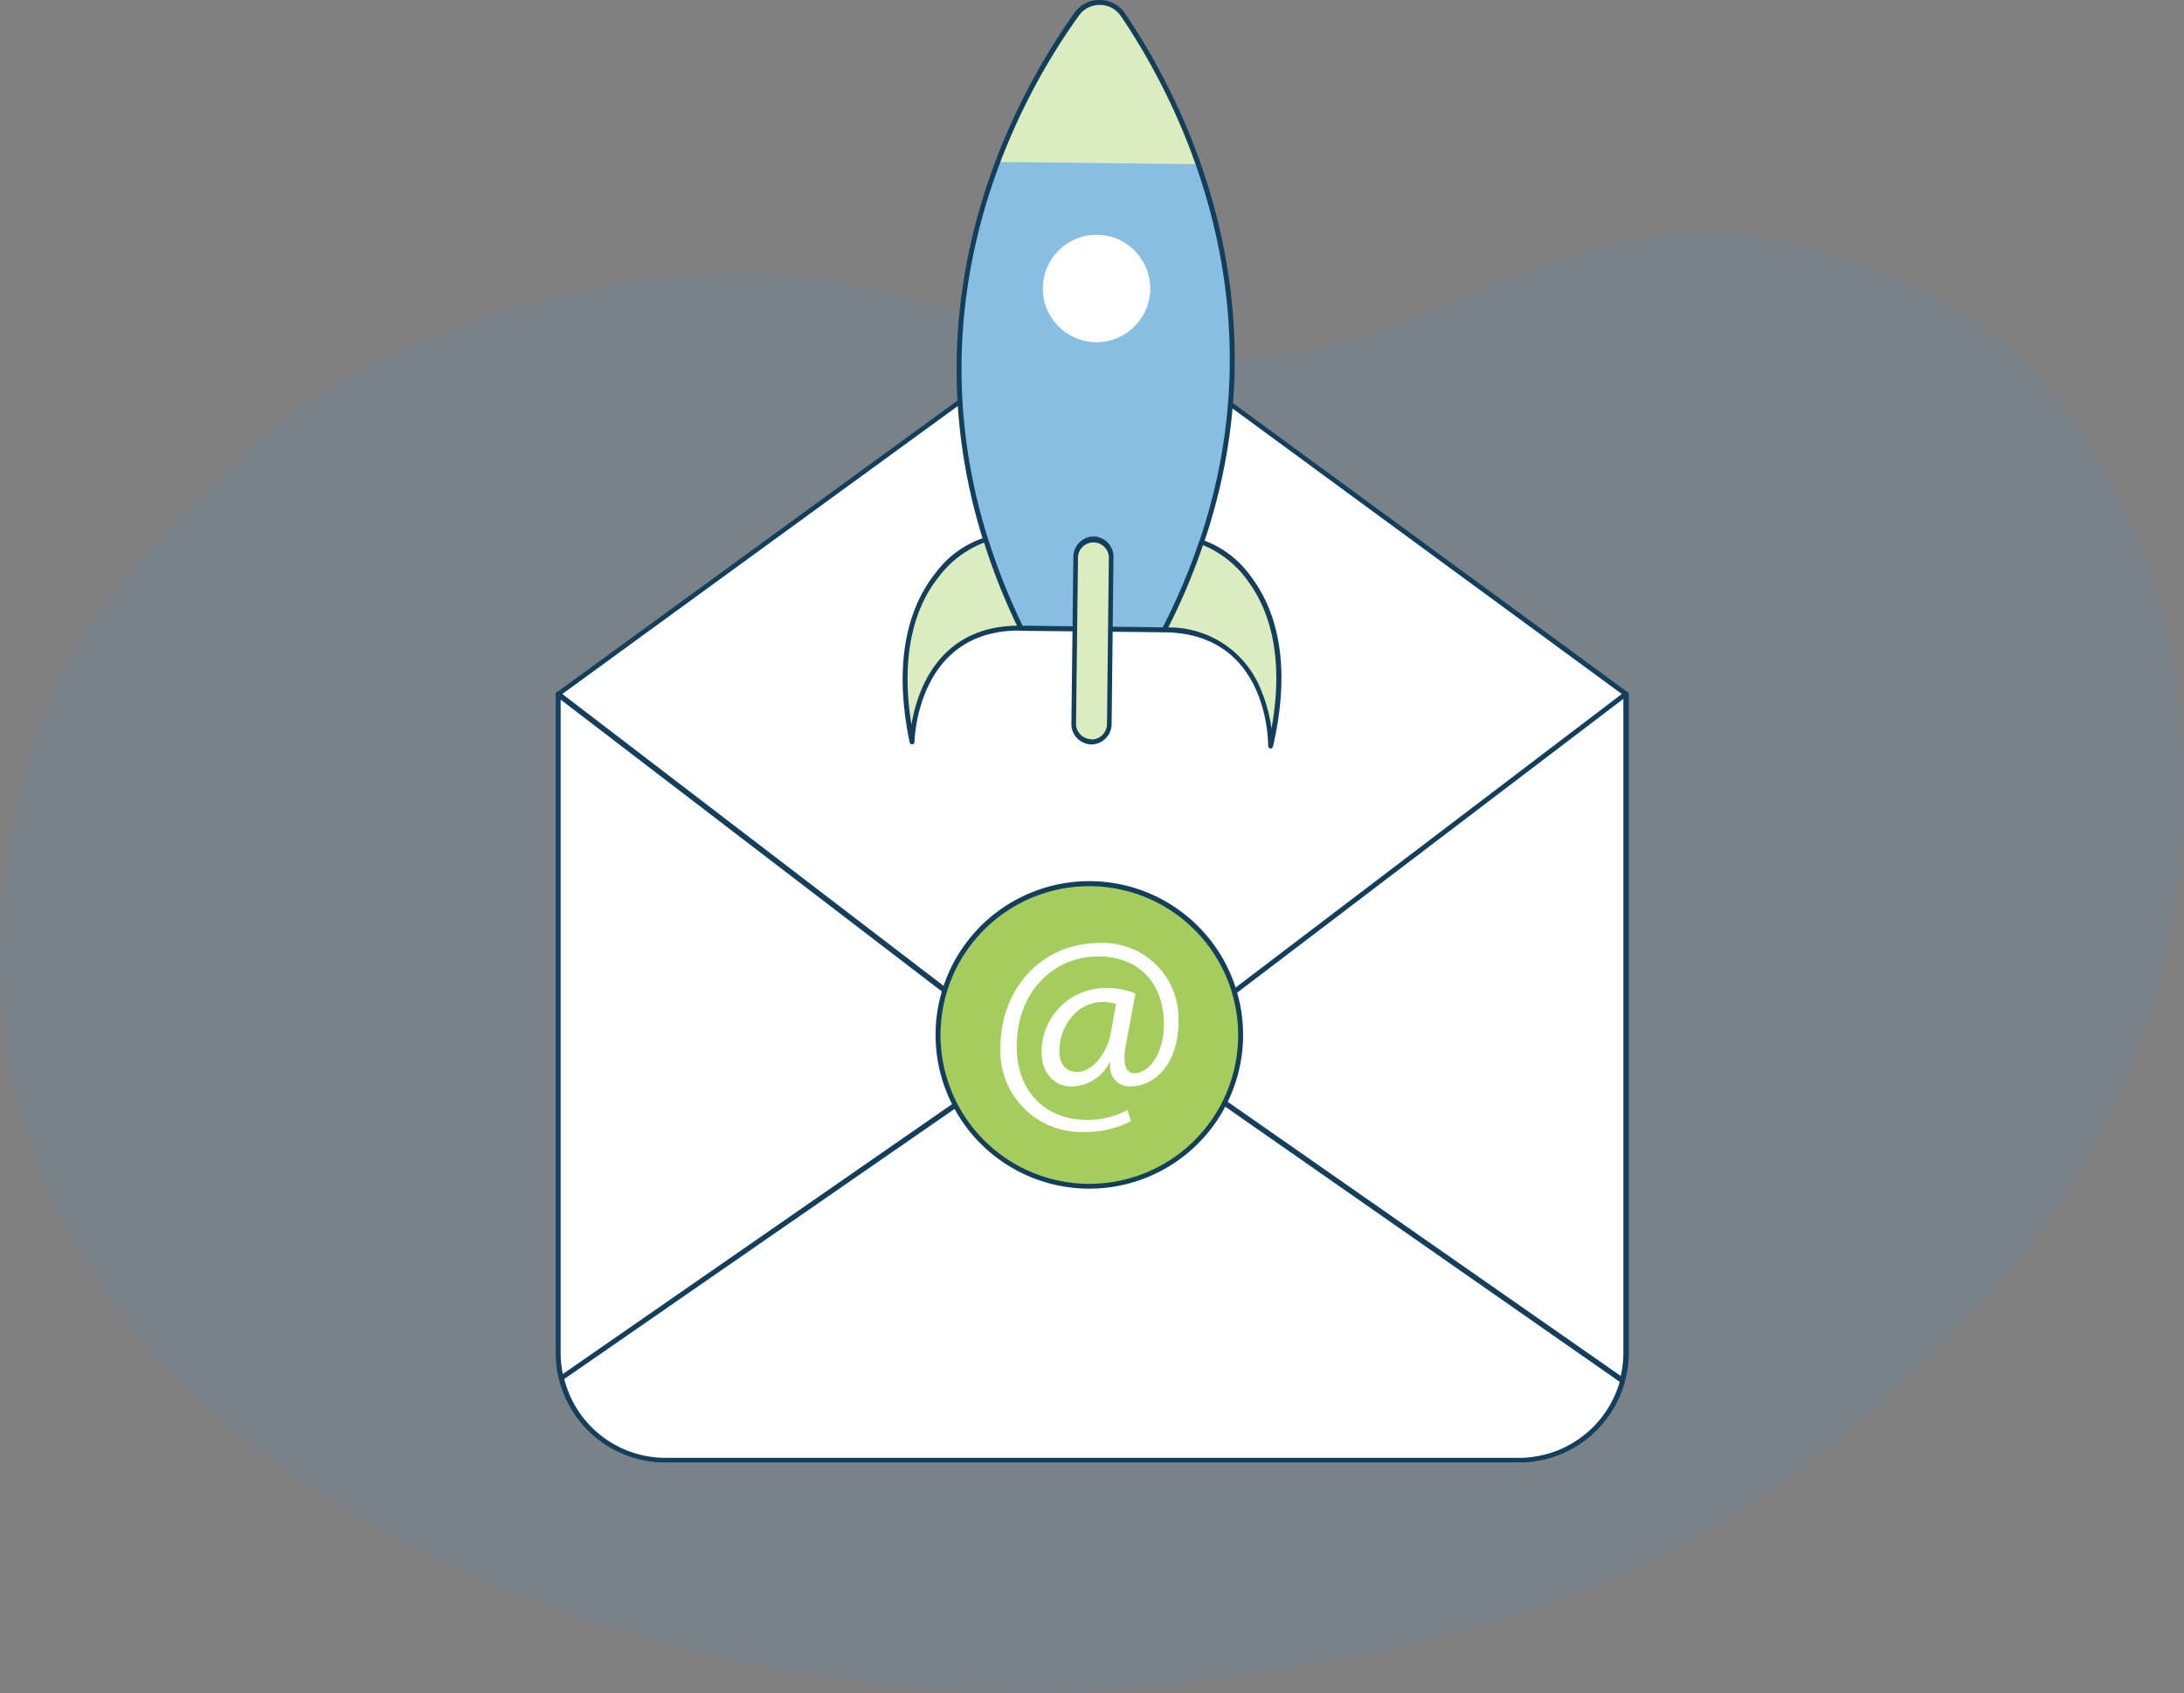 <svg id="Layer_1" data-name="Layer 1" xmlns="http://www.w3.org/2000/svg" xmlns:xlink="http://www.w3.org/1999/xlink" viewBox="0 0 221.58 171.78"><rect x="0" y="0" width="221.58" height="171.78" fill="#808080" stroke="none"/><defs><style>.cls-1{fill:none;}.cls-2{clip-path:url(#clip-path);}.cls-3{fill:#87c3ea;opacity:0.05;}.cls-4{opacity:0.1;}.cls-5{fill:#4196d2;fill-rule:evenodd;}.cls-6{fill:#fff;}.cls-7{fill:#133f5d;}.cls-8{fill:#a4cd5d;}.cls-9{fill:#87bee2;}.cls-10{fill:#dbecbe;}</style><clipPath id="clip-path"><rect class="cls-1" x="-392.96" y="-0.1" width="363" height="110.27"/></clipPath></defs><title>Onboarding Ionic Paper - 040719</title><g class="cls-2"><path class="cls-3" d="M65.33,52.83S-47-44.63-133,31.3s-142.54-49.28-217.1,19-144-37.2-207.13,9.9l4.22,63.68s75.92-12.16,214.43-13.67c144.18-1.58,229.31,17.64,355.49-13.11S164.27,23.8,164.27,23.8L72.5,51.87Z"/><path class="cls-3" d="M50.94,105.26C26.57,146.58-48.83-21.47-167,52.23c-64.93,40.5-134.57,55.15-194.79,16.7s-102.79-97.16-168.75-36.6-56.16,139.74-56.16,139.74L88.68,174Z"/></g><g class="cls-4"><path class="cls-5" d="M24,46.54C39.9,31,70.6,25.11,85.21,28.6,102,32.59,118.84,37,129.39,36c20.64-2,35.59-22.56,67.28-5.72,27.7,14.72,37.1,68.2,3.07,103.28-19.37,20-37.26,32.69-82.84,37.55C66.74,176.49-8.49,148.2.78,87.2,3.43,69.81,8.37,61.7,24,46.54Z"/></g><path class="cls-6" d="M165,70.41v66.84a10.88,10.88,0,0,1-10.88,10.87H67.5a10.87,10.87,0,0,1-10.87-10.87V70.41Z"/><path class="cls-7" d="M154.07,148.37H67.5a11.13,11.13,0,0,1-11.12-11.12V70.41a.25.25,0,0,1,.25-.25H165a.25.25,0,0,1,.25.25v66.84A11.14,11.14,0,0,1,154.07,148.37ZM56.88,70.66v66.59A10.64,10.64,0,0,0,67.5,147.87h86.57a10.64,10.64,0,0,0,10.63-10.62V70.66Z"/><path class="cls-6" d="M103.59,36.18l-47,34.23,54,41.33L165,70.41,118.33,36.2A11.75,11.75,0,0,0,103.59,36.18Z"/><path class="cls-7" d="M110.61,112a.3.3,0,0,1-.15,0l-54-41.34a.25.25,0,0,1-.1-.2.26.26,0,0,1,.1-.2l47-34.22a12.06,12.06,0,0,1,15,0L165.1,70.2a.26.26,0,0,1,.1.2.22.22,0,0,1-.1.2l-54.34,41.34A.25.25,0,0,1,110.61,112ZM57.05,70.41l53.56,41,53.93-41-46.36-34a11.55,11.55,0,0,0-14.43,0h0Zm46.54-34.23h0Z"/><path class="cls-6" d="M164.62,140.05a10.89,10.89,0,0,1-10.51,8.07H67.54A10.88,10.88,0,0,1,57,139.81l46.33-32.14a11.73,11.73,0,0,1,14.91,0Z"/><path class="cls-7" d="M154.11,148.37H67.54a11.1,11.1,0,0,1-10.82-8.51.26.26,0,0,1,.1-.26l46.34-32.13a12,12,0,0,1,15.21,0l46.39,32.36a.24.24,0,0,1,.1.27A11.14,11.14,0,0,1,154.11,148.37Zm-96.86-8.46a10.59,10.59,0,0,0,10.29,8h86.57a10.65,10.65,0,0,0,10.22-7.71l-46.26-32.27a11.53,11.53,0,0,0-14.61,0Z"/><circle class="cls-8" cx="110.52" cy="105.01" r="15.35"/><path class="cls-7" d="M110.52,120.6A15.6,15.6,0,1,1,126.12,105,15.61,15.61,0,0,1,110.52,120.6Zm0-30.69a15.1,15.1,0,1,0,15.1,15.1A15.12,15.12,0,0,0,110.52,89.91Z"/><path class="cls-6" d="M114.75,113.75a10.15,10.15,0,0,1-4.9,1.1,8.2,8.2,0,0,1-8.35-8.6c0-5.67,3.94-10.57,10.06-10.57a7.65,7.65,0,0,1,8,8c0,4.13-2.31,6.55-4.9,6.55a2,2,0,0,1-2-2.42h-.11a4.33,4.33,0,0,1-3.88,2.42c-1.6,0-3-1.29-3-3.47a6.5,6.5,0,0,1,6.53-6.52,7.33,7.33,0,0,1,3,.57l-.94,5c-.41,2.09-.08,3.06.82,3.08,1.41,0,3-1.84,3-5,0-4-2.4-6.85-6.67-6.85-4.48,0-8.26,3.55-8.26,9.14,0,4.6,3,7.44,7.08,7.44a8.53,8.53,0,0,0,4.16-1Zm-1.52-11.9a4.81,4.81,0,0,0-1.37-.19c-2.43,0-4.38,2.28-4.38,5,0,1.21.6,2.1,1.82,2.1,1.59,0,3-2,3.36-3.75Z"/><path class="cls-9" d="M118.12,63.9l-14.54-.17c-14.32-29.49-.33-53.91,5.63-62.27a2.88,2.88,0,0,1,4.73.05C119.7,10,133.12,34.75,118.12,63.9Z"/><path class="cls-10" d="M121.53,16.66l-20.26-.23A66.32,66.32,0,0,1,109.2,1.48a2.89,2.89,0,0,1,4.75.05A66.55,66.55,0,0,1,121.53,16.66Z"/><path class="cls-7" d="M118.12,64.15h0L103.58,64a.24.24,0,0,1-.23-.14C89.12,34.53,102.57,10.35,109,1.31A3.06,3.06,0,0,1,111.59,0a3.1,3.1,0,0,1,2.56,1.37C120.38,10.55,133.26,35,118.34,64A.23.23,0,0,1,118.12,64.15Zm-14.38-.67,14.23.17c14.68-28.68,1.93-52.9-4.24-62A2.59,2.59,0,0,0,111.59.5h0a2.59,2.59,0,0,0-2.14,1.1C103,10.55,89.73,34.47,103.74,63.48Z"/><circle class="cls-6" cx="111.25" cy="29.27" r="5.45"/><rect class="cls-10" x="109.02" y="54.68" width="3.64" height="20.59" rx="1.82" transform="translate(0.76 -1.29) rotate(0.67)"/><path class="cls-10" d="M118.12,63.9C129,64,128.89,75.69,128.89,75.69c3.83-16.48-6.3-20.65-7-20.68A64.13,64.13,0,0,1,118.12,63.9Z"/><path class="cls-10" d="M100,54.76c-.7,0-10.92,3.94-7.48,20.51,0,0,.14-11.67,11-11.54A64.08,64.08,0,0,1,100,54.76Z"/><path class="cls-7" d="M110.74,75.53h0a2.06,2.06,0,0,1-1.45-.63,2,2,0,0,1-.59-1.47l.2-17a2.08,2.08,0,0,1,2.07-2h0a2.06,2.06,0,0,1,2,2.09l-.19,17A2.08,2.08,0,0,1,110.74,75.53Zm0-.5h0a1.58,1.58,0,0,0,1.57-1.55l.19-17a1.57,1.57,0,0,0-3.13,0l-.2,17A1.58,1.58,0,0,0,110.72,75Z"/><path class="cls-7" d="M128.89,75.94h0a.27.27,0,0,1-.23-.25c0-.47,0-11.42-10.52-11.54a.24.24,0,0,1-.21-.12.23.23,0,0,1,0-.24,63.92,63.92,0,0,0,3.76-8.86.26.26,0,0,1,.25-.17,10.08,10.08,0,0,1,5,3.77c2.17,2.85,4.31,8.15,2.21,17.22A.26.26,0,0,1,128.89,75.94ZM118.53,63.66a10,10,0,0,1,9.3,6.08A15.81,15.81,0,0,1,129,73.92c1.4-7.71-.46-12.34-2.35-14.91a10.41,10.41,0,0,0-4.6-3.7A64.57,64.57,0,0,1,118.53,63.66Z"/><path class="cls-7" d="M92.53,75.52a.26.26,0,0,1-.24-.2c-1.9-9.12.37-14.36,2.61-17.16A10,10,0,0,1,100,54.51a.26.26,0,0,1,.24.18,64.29,64.29,0,0,0,3.55,8.93.23.23,0,0,1,0,.24.27.27,0,0,1-.21.12C93,63.83,92.79,75.16,92.78,75.27a.25.25,0,0,1-.22.25Zm7.31-20.47a10.48,10.48,0,0,0-4.68,3.59c-2,2.53-3.93,7.13-2.69,14.89.54-3.25,2.62-9.93,10.71-10.05A64.74,64.74,0,0,1,99.84,55.05Z"/></svg>